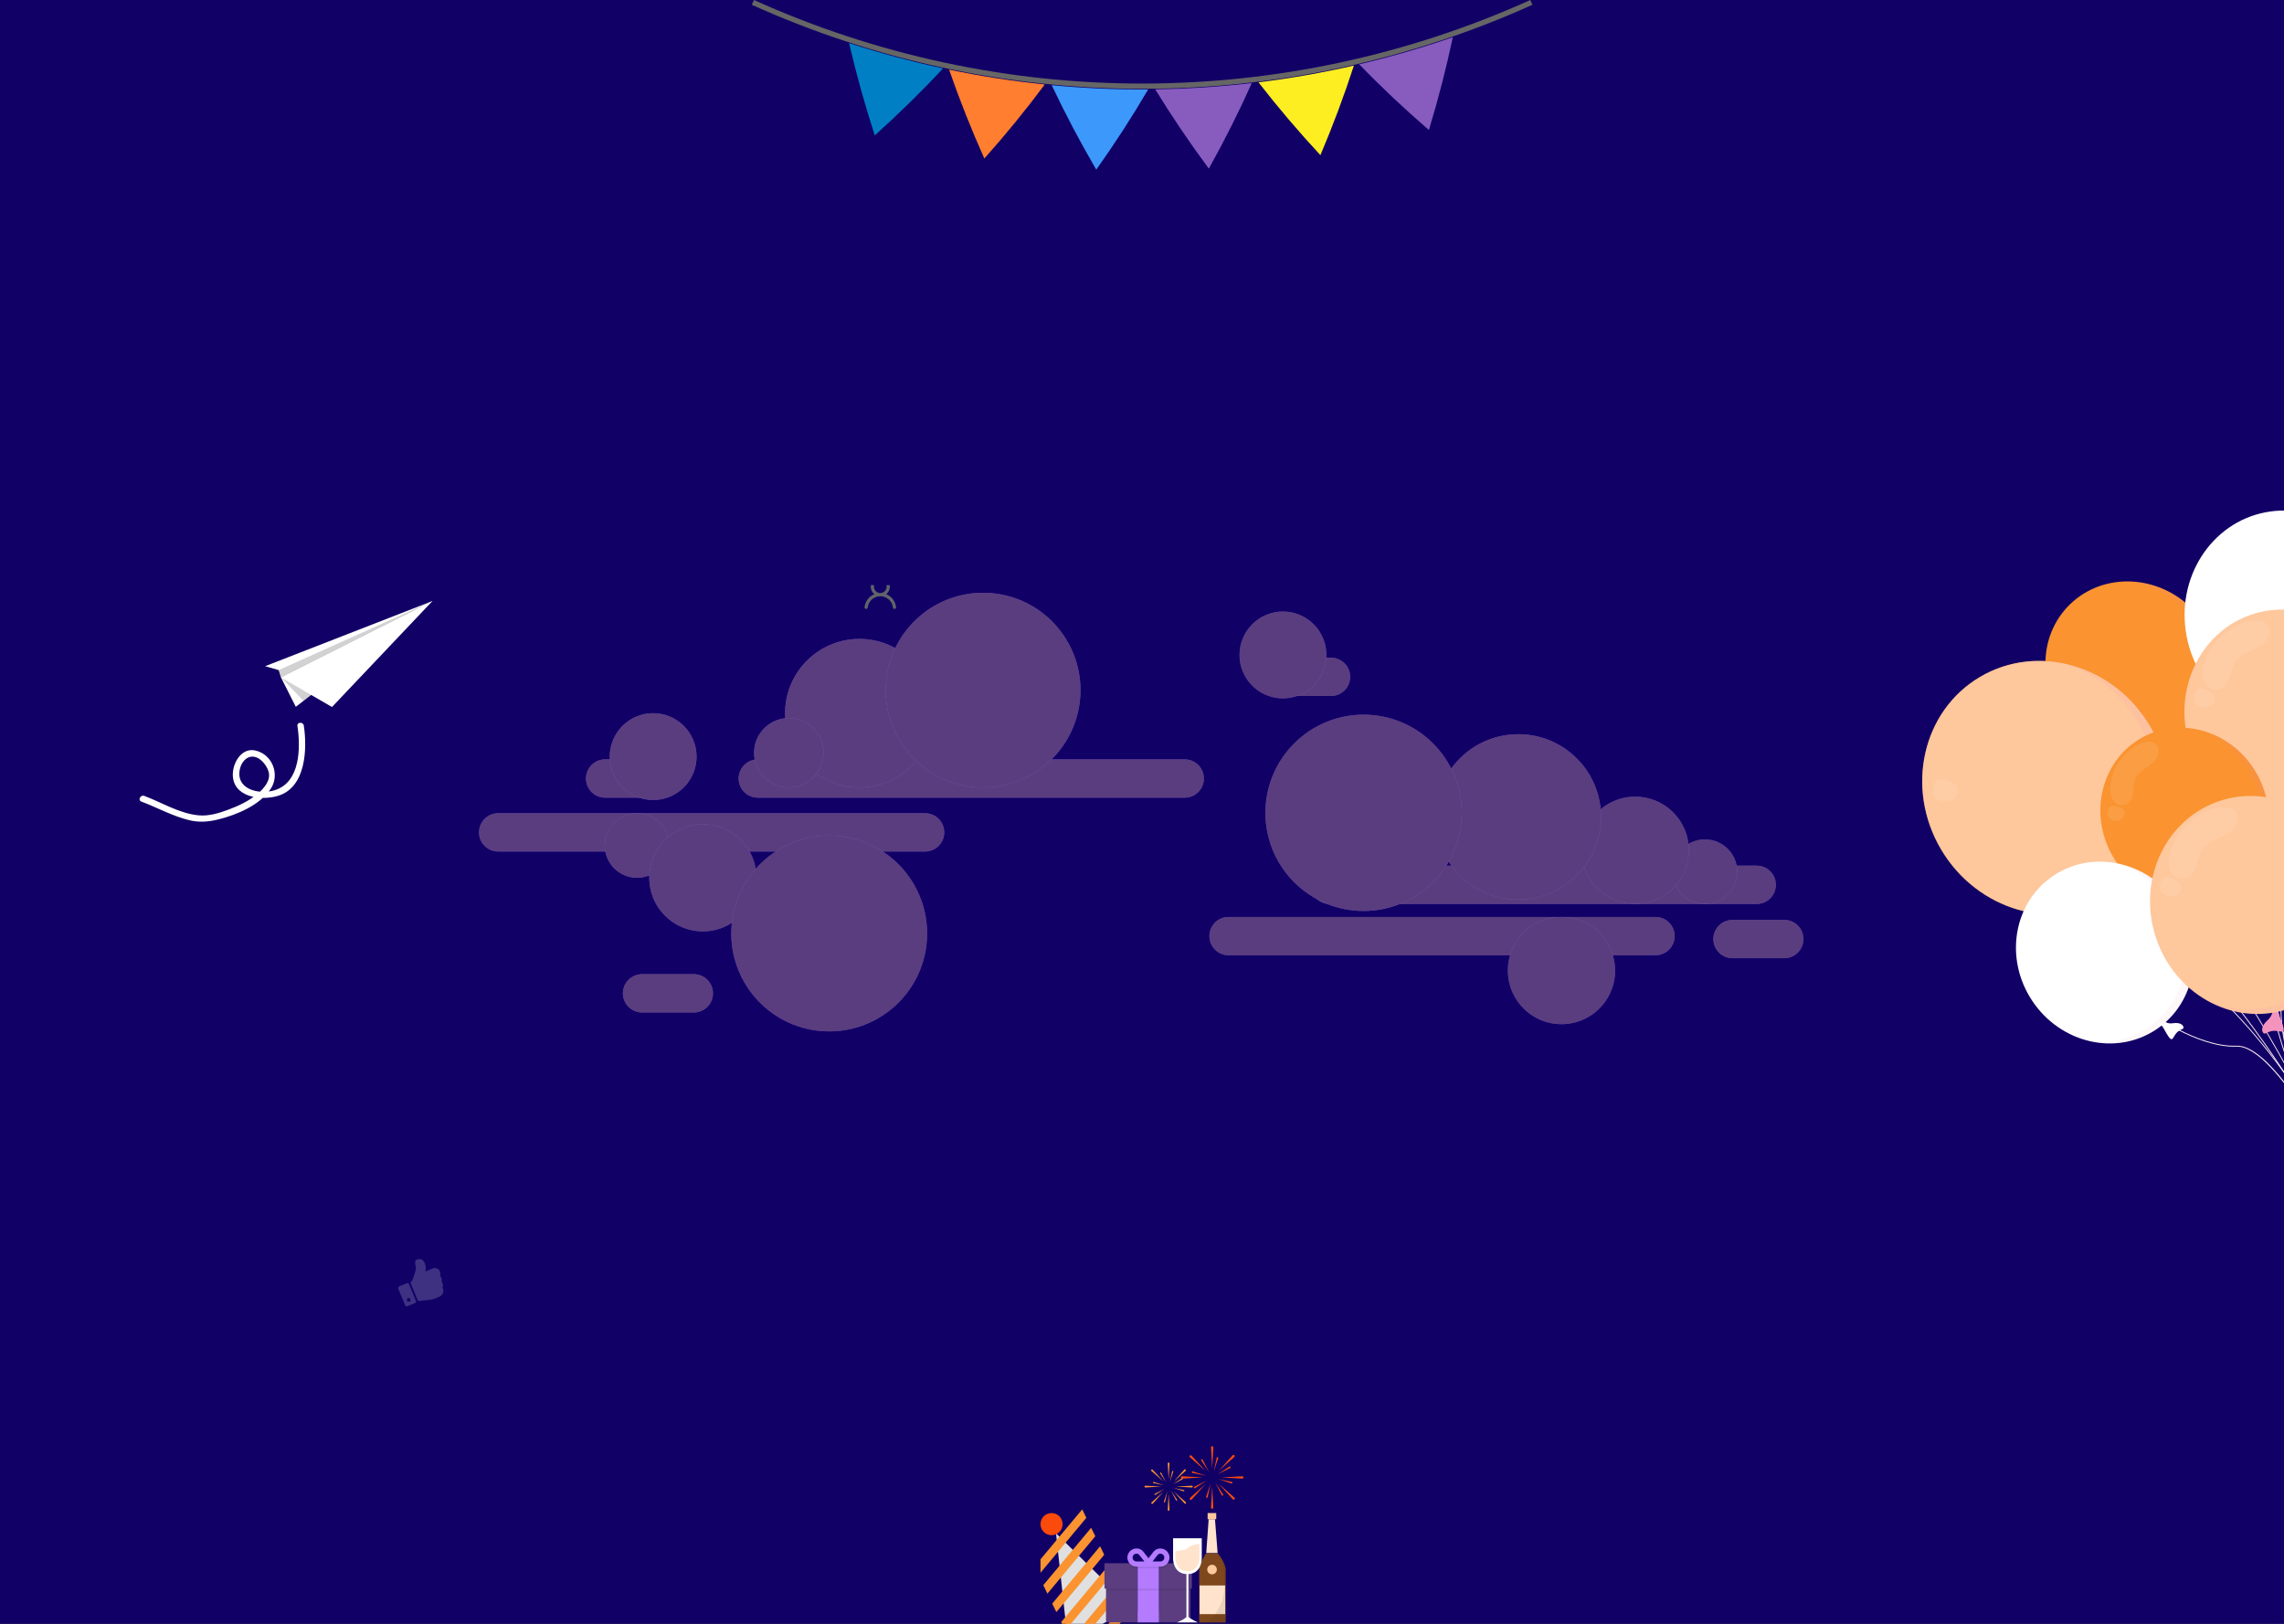 <svg width="1440" height="1024" viewBox="0 0 1440 1024" fill="none" xmlns="http://www.w3.org/2000/svg">
<rect x="0" y="0" width="1440" height="1024" fill="#333333" stroke="none"/>
<g clip-path="url(#clip0_2264_27577)">
<rect width="1440" height="1024" fill="#110066"/>
<g clip-path="url(#clip1_2264_27577)">
<path d="M302 524.919C301.999 526.504 302.311 528.074 302.918 529.539C303.524 531.003 304.413 532.334 305.534 533.455C306.655 534.576 307.986 535.465 309.451 536.072C310.916 536.678 312.486 536.99 314.071 536.99H583.251C586.452 536.99 589.523 535.718 591.786 533.454C594.05 531.19 595.322 528.12 595.322 524.919C595.322 521.717 594.05 518.647 591.786 516.383C589.523 514.119 586.452 512.848 583.251 512.848H314.071C312.486 512.847 310.916 513.159 309.451 513.765C307.986 514.372 306.655 515.261 305.534 516.382C304.413 517.503 303.524 518.834 302.918 520.299C302.311 521.763 301.999 523.333 302 524.919Z" fill="#B57BFF"/>
<path d="M302 524.919C301.999 526.504 302.311 528.074 302.918 529.539C303.524 531.003 304.413 532.334 305.534 533.455C306.655 534.576 307.986 535.465 309.451 536.072C310.916 536.678 312.486 536.99 314.071 536.99H583.251C586.452 536.99 589.523 535.718 591.786 533.454C594.05 531.19 595.322 528.12 595.322 524.919C595.322 521.717 594.05 518.647 591.786 516.383C589.523 514.119 586.452 512.848 583.251 512.848H314.071C312.486 512.847 310.916 513.159 309.451 513.765C307.986 514.372 306.655 515.261 305.534 516.382C304.413 517.503 303.524 518.834 302.918 520.299C302.311 521.763 301.999 523.333 302 524.919Z" fill="black" fill-opacity="0.5"/>
<path d="M826.305 557.979C826.305 559.564 826.616 561.134 827.223 562.599C827.829 564.064 828.718 565.394 829.839 566.515C830.96 567.636 832.291 568.526 833.756 569.132C835.221 569.738 836.791 570.05 838.376 570.05H1107.56C1110.76 570.05 1113.83 568.778 1116.09 566.514C1118.36 564.251 1119.63 561.18 1119.63 557.979C1119.63 554.777 1118.36 551.706 1116.09 549.442C1113.83 547.178 1110.76 545.905 1107.56 545.905H838.376C835.175 545.905 832.104 547.177 829.841 549.44C827.577 551.704 826.305 554.774 826.305 557.976V557.979Z" fill="#B57BFF"/>
<path d="M826.305 557.979C826.305 559.564 826.616 561.134 827.223 562.599C827.829 564.064 828.718 565.394 829.839 566.515C830.96 567.636 832.291 568.526 833.756 569.132C835.221 569.738 836.791 570.05 838.376 570.05H1107.56C1110.76 570.05 1113.83 568.778 1116.09 566.514C1118.36 564.251 1119.63 561.18 1119.63 557.979C1119.63 554.777 1118.36 551.706 1116.09 549.442C1113.83 547.178 1110.76 545.905 1107.56 545.905H838.376C835.175 545.905 832.104 547.177 829.841 549.44C827.577 551.704 826.305 554.774 826.305 557.976V557.979Z" fill="black" fill-opacity="0.5"/>
<path d="M465.682 490.947C465.681 492.533 465.992 494.103 466.598 495.569C467.205 497.034 468.094 498.366 469.215 499.487C470.336 500.609 471.667 501.499 473.132 502.106C474.597 502.713 476.167 503.026 477.753 503.026H746.934C748.519 503.026 750.089 502.714 751.554 502.107C753.019 501.5 754.35 500.61 755.47 499.489C756.591 498.368 757.48 497.037 758.087 495.572C758.693 494.107 759.005 492.537 759.005 490.952C759.005 487.75 757.733 484.68 755.469 482.416C753.206 480.153 750.135 478.881 746.934 478.881H477.753C474.552 478.881 471.483 480.152 469.219 482.415C466.956 484.677 465.683 487.746 465.682 490.947Z" fill="#B57BFF"/>
<path d="M465.682 490.947C465.681 492.533 465.992 494.103 466.598 495.569C467.205 497.034 468.094 498.366 469.215 499.487C470.336 500.609 471.667 501.499 473.132 502.106C474.597 502.713 476.167 503.026 477.753 503.026H746.934C748.519 503.026 750.089 502.714 751.554 502.107C753.019 501.5 754.35 500.61 755.47 499.489C756.591 498.368 757.48 497.037 758.087 495.572C758.693 494.107 759.005 492.537 759.005 490.952C759.005 487.75 757.733 484.68 755.469 482.416C753.206 480.153 750.135 478.881 746.934 478.881H477.753C474.552 478.881 471.483 480.152 469.219 482.415C466.956 484.677 465.683 487.746 465.682 490.947Z" fill="black" fill-opacity="0.5"/>
<path d="M369.422 490.947C369.421 492.534 369.734 494.105 370.341 495.571C370.948 497.038 371.838 498.37 372.961 499.492C374.083 500.613 375.416 501.503 376.882 502.109C378.349 502.716 379.92 503.027 381.507 503.026H414.17C417.372 503.025 420.442 501.753 422.706 499.488C424.969 497.224 426.241 494.154 426.241 490.952C426.24 487.751 424.968 484.681 422.705 482.417C420.441 480.154 417.371 478.882 414.17 478.881H381.507C378.306 478.882 375.236 480.154 372.973 482.417C370.709 484.681 369.437 487.751 369.436 490.952L369.422 490.947Z" fill="#B57BFF"/>
<path d="M369.422 490.947C369.421 492.534 369.734 494.105 370.341 495.571C370.948 497.038 371.838 498.37 372.961 499.492C374.083 500.613 375.416 501.503 376.882 502.109C378.349 502.716 379.92 503.027 381.507 503.026H414.17C417.372 503.025 420.442 501.753 422.706 499.488C424.969 497.224 426.241 494.154 426.241 490.952C426.24 487.751 424.968 484.681 422.705 482.417C420.441 480.154 417.371 478.882 414.17 478.881H381.507C378.306 478.882 375.236 480.154 372.973 482.417C370.709 484.681 369.437 487.751 369.436 490.952L369.422 490.947Z" fill="black" fill-opacity="0.5"/>
<path d="M392.717 626.413C392.717 627.998 393.029 629.568 393.636 631.032C394.243 632.497 395.132 633.827 396.253 634.948C397.373 636.069 398.704 636.958 400.169 637.565C401.633 638.172 403.203 638.484 404.788 638.484H437.447C439.033 638.484 440.603 638.172 442.067 637.566C443.532 636.959 444.863 636.07 445.984 634.949C447.106 633.828 447.995 632.498 448.602 631.033C449.209 629.568 449.521 627.998 449.521 626.413C449.52 623.211 448.248 620.141 445.984 617.877C443.719 615.614 440.649 614.342 437.447 614.342H404.788C401.587 614.343 398.517 615.615 396.253 617.878C393.99 620.142 392.718 623.212 392.717 626.413Z" fill="#B57BFF"/>
<path d="M392.717 626.413C392.717 627.998 393.029 629.568 393.636 631.032C394.243 632.497 395.132 633.827 396.253 634.948C397.373 636.069 398.704 636.958 400.169 637.565C401.633 638.172 403.203 638.484 404.788 638.484H437.447C439.033 638.484 440.603 638.172 442.067 637.566C443.532 636.959 444.863 636.07 445.984 634.949C447.106 633.828 447.995 632.498 448.602 631.033C449.209 629.568 449.521 627.998 449.521 626.413C449.52 623.211 448.248 620.141 445.984 617.877C443.719 615.614 440.649 614.342 437.447 614.342H404.788C401.587 614.343 398.517 615.615 396.253 617.878C393.99 620.142 392.718 623.212 392.717 626.413Z" fill="black" fill-opacity="0.5"/>
<path d="M1055.82 590.319C1055.82 591.904 1055.51 593.474 1054.9 594.939C1054.3 596.404 1053.41 597.735 1052.29 598.856C1051.16 599.977 1049.83 600.866 1048.37 601.472C1046.9 602.079 1045.33 602.391 1043.75 602.39H774.569C772.984 602.391 771.414 602.079 769.949 601.472C768.484 600.866 767.153 599.977 766.032 598.856C764.911 597.735 764.022 596.404 763.416 594.939C762.809 593.474 762.498 591.904 762.498 590.319C762.498 588.734 762.809 587.164 763.416 585.699C764.022 584.234 764.911 582.903 766.032 581.782C767.153 580.661 768.484 579.772 769.949 579.166C771.414 578.559 772.984 578.248 774.569 578.248H1043.75C1045.34 578.248 1046.91 578.56 1048.37 579.166C1049.83 579.773 1051.17 580.662 1052.29 581.783C1053.41 582.904 1054.3 584.235 1054.9 585.699C1055.51 587.164 1055.82 588.734 1055.82 590.319Z" fill="#B57BFF"/>
<path d="M1055.82 590.319C1055.82 591.904 1055.51 593.474 1054.9 594.939C1054.3 596.404 1053.41 597.735 1052.29 598.856C1051.16 599.977 1049.83 600.866 1048.37 601.472C1046.9 602.079 1045.33 602.391 1043.75 602.39H774.569C772.984 602.391 771.414 602.079 769.949 601.472C768.484 600.866 767.153 599.977 766.032 598.856C764.911 597.735 764.022 596.404 763.416 594.939C762.809 593.474 762.498 591.904 762.498 590.319C762.498 588.734 762.809 587.164 763.416 585.699C764.022 584.234 764.911 582.903 766.032 581.782C767.153 580.661 768.484 579.772 769.949 579.166C771.414 578.559 772.984 578.248 774.569 578.248H1043.75C1045.34 578.248 1046.91 578.56 1048.37 579.166C1049.83 579.773 1051.17 580.662 1052.29 581.783C1053.41 582.904 1054.3 584.235 1054.9 585.699C1055.51 587.164 1055.82 588.734 1055.82 590.319Z" fill="black" fill-opacity="0.5"/>
<path d="M1137.02 592.183C1137.02 593.768 1136.71 595.339 1136.1 596.803C1135.49 598.268 1134.6 599.599 1133.48 600.721C1132.36 601.842 1131.03 602.731 1129.57 603.338C1128.1 603.945 1126.53 604.257 1124.95 604.257H1092.29C1090.7 604.257 1089.13 603.945 1087.67 603.338C1086.2 602.731 1084.87 601.842 1083.75 600.72C1082.63 599.599 1081.74 598.268 1081.13 596.803C1080.53 595.338 1080.21 593.768 1080.21 592.183C1080.21 590.597 1080.52 589.027 1081.13 587.562C1081.74 586.097 1082.63 584.766 1083.75 583.644C1084.87 582.523 1086.2 581.634 1087.66 581.027C1089.13 580.42 1090.7 580.108 1092.29 580.109H1124.94C1128.15 580.108 1131.22 581.379 1133.48 583.642C1135.74 585.905 1137.02 588.975 1137.02 592.176L1137.02 592.183Z" fill="#B57BFF"/>
<path d="M1137.02 592.183C1137.02 593.768 1136.71 595.339 1136.1 596.803C1135.49 598.268 1134.6 599.599 1133.48 600.721C1132.36 601.842 1131.03 602.731 1129.57 603.338C1128.1 603.945 1126.53 604.257 1124.95 604.257H1092.29C1090.7 604.257 1089.13 603.945 1087.67 603.338C1086.2 602.731 1084.87 601.842 1083.75 600.72C1082.63 599.599 1081.74 598.268 1081.13 596.803C1080.53 595.338 1080.21 593.768 1080.21 592.183C1080.21 590.597 1080.52 589.027 1081.13 587.562C1081.74 586.097 1082.63 584.766 1083.75 583.644C1084.87 582.523 1086.2 581.634 1087.66 581.027C1089.13 580.42 1090.7 580.108 1092.29 580.109H1124.94C1128.15 580.108 1131.22 581.379 1133.48 583.642C1135.74 585.905 1137.02 588.975 1137.02 592.176L1137.02 592.183Z" fill="black" fill-opacity="0.5"/>
<path d="M421.989 533.194C421.99 537.218 420.797 541.153 418.561 544.5C416.325 547.847 413.147 550.455 409.429 551.996C405.711 553.537 401.619 553.94 397.672 553.155C393.724 552.37 390.098 550.432 387.252 547.586C384.406 544.74 382.467 541.115 381.682 537.167C380.897 533.22 381.3 529.128 382.84 525.409C384.38 521.691 386.989 518.513 390.335 516.277C393.682 514.041 397.616 512.847 401.641 512.848C407.037 512.848 412.212 514.992 416.028 518.807C419.844 522.623 421.988 527.798 421.989 533.194Z" fill="#B57BFF"/>
<path d="M421.989 533.194C421.99 537.218 420.797 541.153 418.561 544.5C416.325 547.847 413.147 550.455 409.429 551.996C405.711 553.537 401.619 553.94 397.672 553.155C393.724 552.37 390.098 550.432 387.252 547.586C384.406 544.74 382.467 541.115 381.682 537.167C380.897 533.22 381.3 529.128 382.84 525.409C384.38 521.691 386.989 518.513 390.335 516.277C393.682 514.041 397.616 512.847 401.641 512.848C407.037 512.848 412.212 514.992 416.028 518.807C419.844 522.623 421.988 527.798 421.989 533.194Z" fill="black" fill-opacity="0.5"/>
<path d="M439.169 477.129C439.17 482.542 437.565 487.834 434.558 492.336C431.551 496.837 427.276 500.345 422.275 502.417C417.274 504.489 411.77 505.032 406.461 503.976C401.151 502.92 396.274 500.314 392.446 496.486C388.618 492.658 386.011 487.781 384.955 482.472C383.899 477.162 384.441 471.659 386.512 466.658C388.584 461.656 392.092 457.382 396.593 454.374C401.095 451.367 406.387 449.762 411.8 449.762C419.058 449.762 426.019 452.646 431.151 457.778C436.284 462.91 439.168 469.87 439.169 477.129Z" fill="#B57BFF"/>
<path d="M439.169 477.129C439.17 482.542 437.565 487.834 434.558 492.336C431.551 496.837 427.276 500.345 422.275 502.417C417.274 504.489 411.77 505.032 406.461 503.976C401.151 502.92 396.274 500.314 392.446 496.486C388.618 492.658 386.011 487.781 384.955 482.472C383.899 477.162 384.441 471.659 386.512 466.658C388.584 461.656 392.092 457.382 396.593 454.374C401.095 451.367 406.387 449.762 411.8 449.762C419.058 449.762 426.019 452.646 431.151 457.778C436.284 462.91 439.168 469.87 439.169 477.129Z" fill="black" fill-opacity="0.5"/>
<path d="M851.234 426.846C851.233 430.047 849.961 433.116 847.697 435.379C845.433 437.642 842.364 438.914 839.163 438.915H806.504C804.919 438.915 803.349 438.603 801.884 437.996C800.419 437.389 799.088 436.5 797.967 435.379C796.846 434.257 795.957 432.926 795.351 431.461C794.744 429.996 794.433 428.426 794.433 426.841C794.433 423.64 795.705 420.569 797.969 418.306C800.232 416.042 803.303 414.77 806.504 414.77H839.163C842.365 414.771 845.436 416.044 847.699 418.308C849.963 420.573 851.235 423.644 851.234 426.846Z" fill="#B57BFF"/>
<path d="M851.234 426.846C851.233 430.047 849.961 433.116 847.697 435.379C845.433 437.642 842.364 438.914 839.163 438.915H806.504C804.919 438.915 803.349 438.603 801.884 437.996C800.419 437.389 799.088 436.5 797.967 435.379C796.846 434.257 795.957 432.926 795.351 431.461C794.744 429.996 794.433 428.426 794.433 426.841C794.433 423.64 795.705 420.569 797.969 418.306C800.232 416.042 803.303 414.77 806.504 414.77H839.163C842.365 414.771 845.436 416.044 847.699 418.308C849.963 420.573 851.235 423.644 851.234 426.846Z" fill="black" fill-opacity="0.5"/>
<path d="M781.49 413.024C781.49 418.437 783.095 423.728 786.102 428.229C789.109 432.729 793.383 436.237 798.383 438.309C803.384 440.381 808.887 440.924 814.196 439.869C819.505 438.813 824.381 436.208 828.21 432.381C832.038 428.555 834.645 423.679 835.703 418.37C836.76 413.062 836.22 407.559 834.15 402.557C832.08 397.556 828.573 393.281 824.074 390.272C819.574 387.263 814.284 385.656 808.871 385.654C805.276 385.652 801.716 386.359 798.394 387.734C795.072 389.109 792.053 391.125 789.51 393.666C786.968 396.208 784.951 399.226 783.574 402.547C782.198 405.869 781.49 409.429 781.49 413.024Z" fill="#B57BFF"/>
<path d="M781.49 413.024C781.49 418.437 783.095 423.728 786.102 428.229C789.109 432.729 793.383 436.237 798.383 438.309C803.384 440.381 808.887 440.924 814.196 439.869C819.505 438.813 824.381 436.208 828.21 432.381C832.038 428.555 834.645 423.679 835.703 418.37C836.76 413.062 836.22 407.559 834.15 402.557C832.08 397.556 828.573 393.281 824.074 390.272C819.574 387.263 814.284 385.656 808.871 385.654C805.276 385.652 801.716 386.359 798.394 387.734C795.072 389.109 792.053 391.125 789.51 393.666C786.968 396.208 784.951 399.226 783.574 402.547C782.198 405.869 781.49 409.429 781.49 413.024Z" fill="black" fill-opacity="0.5"/>
<path d="M1095.28 549.703C1095.28 553.728 1094.08 557.662 1091.85 561.008C1089.61 564.355 1086.43 566.963 1082.71 568.503C1079 570.043 1074.9 570.446 1070.96 569.661C1067.01 568.876 1063.38 566.938 1060.54 564.092C1057.69 561.246 1055.75 557.62 1054.97 553.672C1054.18 549.725 1054.59 545.633 1056.13 541.915C1057.67 538.197 1060.28 535.019 1063.62 532.783C1066.97 530.547 1070.9 529.354 1074.93 529.354C1080.32 529.354 1085.5 531.498 1089.32 535.314C1093.13 539.131 1095.28 544.306 1095.28 549.703Z" fill="#B57BFF"/>
<path d="M1095.28 549.703C1095.28 553.728 1094.08 557.662 1091.85 561.008C1089.61 564.355 1086.43 566.963 1082.71 568.503C1079 570.043 1074.9 570.446 1070.96 569.661C1067.01 568.876 1063.38 566.938 1060.54 564.092C1057.69 561.246 1055.75 557.62 1054.97 553.672C1054.18 549.725 1054.59 545.633 1056.13 541.915C1057.67 538.197 1060.28 535.019 1063.62 532.783C1066.97 530.547 1070.9 529.354 1074.93 529.354C1080.32 529.354 1085.5 531.498 1089.32 535.314C1093.13 539.131 1095.28 544.306 1095.28 549.703Z" fill="black" fill-opacity="0.5"/>
<path d="M1064.8 536.196C1064.8 542.883 1062.82 549.42 1059.1 554.98C1055.39 560.541 1050.11 564.875 1043.93 567.434C1037.75 569.994 1030.95 570.664 1024.39 569.359C1017.83 568.055 1011.81 564.835 1007.08 560.107C1002.35 555.378 999.132 549.354 997.828 542.795C996.523 536.237 997.193 529.438 999.752 523.26C1002.31 517.082 1006.64 511.802 1012.2 508.086C1017.76 504.371 1024.3 502.388 1030.99 502.389C1039.96 502.389 1048.55 505.951 1054.89 512.291C1061.23 518.631 1064.8 527.229 1064.8 536.196Z" fill="#B57BFF"/>
<path d="M1064.8 536.196C1064.8 542.883 1062.82 549.42 1059.1 554.98C1055.39 560.541 1050.11 564.875 1043.93 567.434C1037.75 569.994 1030.95 570.664 1024.39 569.359C1017.83 568.055 1011.81 564.835 1007.08 560.107C1002.35 555.378 999.132 549.354 997.828 542.795C996.523 536.237 997.193 529.438 999.752 523.26C1002.31 517.082 1006.64 511.802 1012.2 508.086C1017.76 504.371 1024.3 502.388 1030.99 502.389C1039.96 502.389 1048.55 505.951 1054.89 512.291C1061.23 518.631 1064.8 527.229 1064.8 536.196Z" fill="black" fill-opacity="0.5"/>
<path d="M958.107 567.294C986.904 566.831 1009.87 543.112 1009.41 514.315C1008.95 485.518 985.229 462.549 956.432 463.011C927.635 463.474 904.666 487.193 905.128 515.99C905.591 544.787 929.31 567.756 958.107 567.294Z" fill="#B57BFF"/>
<path d="M958.107 567.294C986.904 566.831 1009.87 543.112 1009.41 514.315C1008.95 485.518 985.229 462.549 956.432 463.011C927.635 463.474 904.666 487.193 905.128 515.99C905.591 544.787 929.31 567.756 958.107 567.294Z" fill="black" fill-opacity="0.5"/>
<path d="M903.479 556.352C927.65 532.18 927.65 492.991 903.479 468.82C879.308 444.649 840.119 444.649 815.948 468.82C791.777 492.991 791.777 532.18 815.948 556.352C840.119 580.523 879.308 580.523 903.479 556.352Z" fill="#B57BFF"/>
<path d="M903.479 556.352C927.65 532.18 927.65 492.991 903.479 468.82C879.308 444.649 840.119 444.649 815.948 468.82C791.777 492.991 791.777 532.18 815.948 556.352C840.119 580.523 879.308 580.523 903.479 556.352Z" fill="black" fill-opacity="0.5"/>
<path d="M1018.28 612.055C1018.28 618.741 1016.3 625.278 1012.59 630.837C1008.87 636.397 1003.59 640.73 997.414 643.289C991.237 645.847 984.439 646.517 977.881 645.212C971.323 643.908 965.3 640.688 960.572 635.96C955.844 631.232 952.624 625.208 951.32 618.65C950.015 612.093 950.685 605.295 953.243 599.118C955.802 592.94 960.135 587.66 965.695 583.946C971.254 580.231 977.79 578.248 984.477 578.248C993.443 578.248 1002.04 581.81 1008.38 588.15C1014.72 594.49 1018.28 603.089 1018.28 612.055Z" fill="#B57BFF"/>
<path d="M1018.28 612.055C1018.28 618.741 1016.3 625.278 1012.59 630.837C1008.87 636.397 1003.59 640.73 997.414 643.289C991.237 645.847 984.439 646.517 977.881 645.212C971.323 643.908 965.3 640.688 960.572 635.96C955.844 631.232 952.624 625.208 951.32 618.65C950.015 612.093 950.685 605.295 953.243 599.118C955.802 592.94 960.135 587.66 965.695 583.946C971.254 580.231 977.79 578.248 984.477 578.248C993.443 578.248 1002.04 581.81 1008.38 588.15C1014.72 594.49 1018.28 603.089 1018.28 612.055Z" fill="black" fill-opacity="0.5"/>
<path d="M476.951 553.543C476.951 560.23 474.968 566.767 471.253 572.327C467.538 577.887 462.257 582.22 456.079 584.779C449.901 587.338 443.103 588.008 436.545 586.703C429.986 585.399 423.962 582.178 419.233 577.45C414.505 572.721 411.285 566.697 409.981 560.138C408.676 553.58 409.346 546.782 411.905 540.604C414.464 534.426 418.798 529.145 424.358 525.43C429.918 521.715 436.455 519.733 443.142 519.733C452.109 519.733 460.708 523.295 467.049 529.636C473.389 535.977 476.951 544.576 476.951 553.543Z" fill="#B57BFF"/>
<path d="M476.951 553.543C476.951 560.23 474.968 566.767 471.253 572.327C467.538 577.887 462.257 582.22 456.079 584.779C449.901 587.338 443.103 588.008 436.545 586.703C429.986 585.399 423.962 582.178 419.233 577.45C414.505 572.721 411.285 566.697 409.981 560.138C408.676 553.58 409.346 546.782 411.905 540.604C414.464 534.426 418.798 529.145 424.358 525.43C429.918 521.715 436.455 519.733 443.142 519.733C452.109 519.733 460.708 523.295 467.049 529.636C473.389 535.977 476.951 544.576 476.951 553.543Z" fill="black" fill-opacity="0.5"/>
<path d="M584.345 593.351C586.926 559.355 561.458 529.705 527.462 527.125C493.466 524.545 463.816 550.012 461.236 584.008C458.655 618.004 484.123 647.655 518.119 650.235C552.115 652.815 581.765 627.347 584.345 593.351Z" fill="#B57BFF"/>
<path d="M584.345 593.351C586.926 559.355 561.458 529.705 527.462 527.125C493.466 524.545 463.816 550.012 461.236 584.008C458.655 618.004 484.123 647.655 518.119 650.235C552.115 652.815 581.765 627.347 584.345 593.351Z" fill="black" fill-opacity="0.5"/>
<path d="M588.688 449.755C588.688 459.023 585.939 468.084 580.79 475.79C575.641 483.497 568.322 489.503 559.759 493.05C551.196 496.597 541.773 497.525 532.682 495.717C523.592 493.909 515.242 489.446 508.688 482.892C502.134 476.338 497.671 467.988 495.862 458.897C494.054 449.807 494.982 440.384 498.529 431.821C502.076 423.258 508.083 415.939 515.789 410.789C523.496 405.64 532.556 402.892 541.825 402.892C554.254 402.892 566.174 407.829 574.962 416.617C583.751 425.406 588.688 437.326 588.688 449.755Z" fill="#B57BFF"/>
<path d="M588.688 449.755C588.688 459.023 585.939 468.084 580.79 475.79C575.641 483.497 568.322 489.503 559.759 493.05C551.196 496.597 541.773 497.525 532.682 495.717C523.592 493.909 515.242 489.446 508.688 482.892C502.134 476.338 497.671 467.988 495.862 458.897C494.054 449.807 494.982 440.384 498.529 431.821C502.076 423.258 508.083 415.939 515.789 410.789C523.496 405.64 532.556 402.892 541.825 402.892C554.254 402.892 566.174 407.829 574.962 416.617C583.751 425.406 588.688 437.326 588.688 449.755Z" fill="black" fill-opacity="0.5"/>
<path d="M681.018 440.237C683.791 406.44 658.64 376.794 624.843 374.021C591.046 371.249 561.4 396.399 558.627 430.196C555.855 463.993 581.005 493.639 614.802 496.412C648.6 499.185 678.245 474.034 681.018 440.237Z" fill="#B57BFF"/>
<path d="M681.018 440.237C683.791 406.44 658.64 376.794 624.843 374.021C591.046 371.249 561.4 396.399 558.627 430.196C555.855 463.993 581.005 493.639 614.802 496.412C648.6 499.185 678.245 474.034 681.018 440.237Z" fill="black" fill-opacity="0.5"/>
<path d="M519.221 474.72C519.222 479.051 517.939 483.286 515.533 486.888C513.127 490.491 509.707 493.298 505.706 494.957C501.704 496.615 497.301 497.05 493.052 496.206C488.804 495.361 484.901 493.276 481.837 490.213C478.774 487.151 476.688 483.249 475.842 479C474.997 474.752 475.43 470.348 477.087 466.346C478.745 462.344 481.552 458.924 485.153 456.517C488.755 454.11 492.989 452.826 497.321 452.826C503.128 452.826 508.698 455.132 512.804 459.238C516.911 463.344 519.219 468.913 519.221 474.72Z" fill="#B57BFF"/>
<path d="M519.221 474.72C519.222 479.051 517.939 483.286 515.533 486.888C513.127 490.491 509.707 493.298 505.706 494.957C501.704 496.615 497.301 497.05 493.052 496.206C488.804 495.361 484.901 493.276 481.837 490.213C478.774 487.151 476.688 483.249 475.842 479C474.997 474.752 475.43 470.348 477.087 466.346C478.745 462.344 481.552 458.924 485.153 456.517C488.755 454.11 492.989 452.826 497.321 452.826C503.128 452.826 508.698 455.132 512.804 459.238C516.911 463.344 519.219 468.913 519.221 474.72Z" fill="black" fill-opacity="0.5"/>
<path fill-rule="evenodd" clip-rule="evenodd" d="M558.71 374.71C560.719 373.129 561.506 370.448 560.67 368.032C559.833 365.615 557.557 363.995 555 363.995C552.443 363.995 550.167 365.615 549.33 368.032C548.493 370.448 549.28 373.129 551.29 374.71C547.867 376.081 545.476 379.225 545.07 382.89C545.009 383.442 545.408 383.939 545.96 384C546.512 384.061 547.009 383.662 547.07 383.11C547.524 379.063 550.947 376.003 555.02 376.003C559.093 376.003 562.515 379.063 562.97 383.11C563.026 383.619 563.458 384.003 563.97 384H564.08C564.625 383.937 565.018 383.446 564.96 382.9C564.551 379.224 562.147 376.074 558.71 374.71ZM555 374C552.791 374 551 372.209 551 370C551 367.791 552.791 366 555 366C557.209 366 559 367.791 559 370C559 371.061 558.578 372.078 557.828 372.829C557.078 373.579 556.061 374 555 374Z" fill="#60646A"/>
</g>
<g clip-path="url(#clip2_2264_27577)">
<path d="M1382.79 466.785C1379.81 464.192 1380.76 463.754 1380.76 463.754L1378.04 464.021C1377.97 464.9 1379.33 468.015 1378.12 471.161C1376.41 475.58 1377.92 477.467 1378.93 478.005C1380.76 478.998 1380.36 475.37 1385.41 473.816C1388.88 472.745 1389.16 472.288 1382.79 466.785Z" fill="#F26973"/>
<path d="M1382.69 384.505C1404.43 406.896 1404.98 441.645 1383.86 462.153C1362.74 482.661 1327.98 481.144 1306.25 458.755C1284.52 436.365 1283.95 401.609 1305.08 381.092C1326.22 360.575 1360.91 362.126 1382.69 384.505Z" fill="#FA9330"/>
<path opacity="0.1" d="M1339.36 366.705C1353.81 367.675 1367.38 373.99 1377.42 384.418C1399.18 406.8 1399.71 441.558 1378.59 462.07C1369.35 470.976 1357.1 476.095 1344.27 476.415C1351.49 476.932 1358.75 475.925 1365.56 473.459C1372.38 470.993 1378.6 467.124 1383.82 462.101C1404.92 441.605 1404.38 406.847 1382.65 384.447C1377.07 378.642 1370.33 374.066 1362.88 371.011C1355.43 367.956 1347.42 366.489 1339.36 366.705V366.705Z" fill="#F286B6"/>
<path d="M1337.85 566.774C1335.37 561.625 1334.45 562.801 1334.45 562.801L1335.84 559.14C1337.09 559.375 1340.88 562.439 1345.7 561.948C1352.46 561.256 1354.56 564.028 1354.85 565.658C1355.52 568.601 1350.67 566.65 1346.62 573.031C1343.8 577.46 1343.1 577.678 1337.85 566.774Z" fill="#F494BE"/>
<path d="M1223.76 535.603C1246.54 574.189 1294.49 588.073 1330.89 566.639C1367.29 545.204 1378.3 496.502 1355.51 457.895C1332.72 419.287 1284.78 405.414 1248.38 426.859C1211.98 448.304 1200.98 497.013 1223.76 535.603Z" fill="#FD8E39"/>
<path d="M1223.76 535.603C1246.54 574.189 1294.49 588.073 1330.89 566.639C1367.29 545.204 1378.3 496.502 1355.51 457.895C1332.72 419.287 1284.78 405.414 1248.38 426.859C1211.98 448.304 1200.98 497.013 1223.76 535.603Z" fill="white" fill-opacity="0.5"/>
<path opacity="0.1" d="M1301.12 418.398C1320.96 424.624 1337.76 438.019 1348.24 455.967C1371.02 494.57 1359.99 543.243 1323.61 564.718C1307.72 574.027 1288.91 577.043 1270.9 573.171C1280.81 576.343 1291.27 577.397 1301.61 576.264C1311.96 575.132 1321.95 571.838 1330.93 566.596C1367.31 545.129 1378.34 496.458 1355.55 457.85C1349.73 447.846 1341.88 439.169 1332.51 432.375C1323.13 425.581 1312.44 420.82 1301.12 418.398V418.398Z" fill="#F38CB9"/>
<g opacity="0.3">
<path opacity="0.3" d="M1226.37 491.739C1223.34 491.123 1220.21 491.387 1219.23 494.406C1217.44 499.853 1219.15 504.728 1225.29 505.33C1228.62 505.658 1232.68 504.433 1233.97 501.124C1235.11 498.188 1234.49 495.004 1231.55 493.553C1229.91 492.74 1228.17 492.131 1226.37 491.739Z" fill="white"/>
</g>
<path d="M1449.48 459.361C1448.22 454.856 1449.44 455.01 1449.44 455.01L1446.55 453.492C1445.92 454.322 1445.24 458.32 1441.95 460.654C1437.35 463.924 1437.63 466.829 1438.27 467.989C1439.45 470.207 1441.42 466.318 1447.46 468.074C1451.64 469.288 1452.19 469.014 1449.48 459.361Z" fill="white"/>
<path d="M1503.44 377.391C1510.41 413.961 1488.09 448.892 1453.65 455.54C1419.21 462.188 1385.56 437.781 1378.6 401.206C1371.63 364.631 1393.92 329.655 1428.38 323.055C1462.85 316.455 1496.44 340.783 1503.44 377.391Z" fill="white"/>
<path opacity="0.1" d="M1471.96 331.208C1485.71 341.652 1495.08 356.85 1498.21 373.829C1505.19 410.402 1482.87 445.332 1448.43 451.978C1433.38 454.799 1417.82 451.879 1404.82 443.793C1411.68 449.055 1419.57 452.816 1427.97 454.834C1436.38 456.852 1445.12 457.08 1453.62 455.505C1488.11 448.936 1510.43 413.94 1503.41 377.354C1501.68 367.895 1497.98 358.904 1492.57 350.957C1487.15 343.01 1480.13 336.283 1471.96 331.208V331.208Z" fill="#F6AFCE"/>
<path d="M1501.38 432.812C1512.15 468.281 1493.79 505.254 1460.33 515.37C1426.88 525.486 1391.05 505.004 1380.28 469.544C1369.51 434.085 1387.87 397.096 1421.32 386.986C1454.78 376.876 1490.63 397.351 1501.38 432.812Z" fill="#FEC79C"/>
<path opacity="0.1" d="M1465.39 390.468C1480.11 399.348 1490.99 413.394 1495.9 429.862C1506.67 465.321 1488.31 502.312 1454.85 512.42C1440.25 516.807 1424.55 515.568 1410.82 508.945C1418.17 513.426 1426.38 516.313 1434.91 517.418C1443.45 518.524 1452.12 517.823 1460.37 515.362C1493.78 505.225 1512.17 468.234 1501.41 432.804C1498.69 423.628 1494.08 415.122 1487.88 407.831C1481.67 400.541 1474.01 394.627 1465.39 390.468V390.468Z" fill="#F38CB9"/>
<g opacity="0.3">
<path opacity="0.3" d="M1421.96 391.156C1421.19 391.155 1420.42 391.199 1419.72 391.268C1414.14 391.741 1409.18 394.85 1404.73 398.005C1399.87 401.201 1395.85 405.509 1392.99 410.573C1391.29 413.54 1390 416.723 1389.15 420.036C1388.03 424.61 1388.49 431.791 1393.31 434.363C1394.7 435.042 1396.26 435.306 1397.8 435.124C1399.34 434.941 1400.8 434.32 1402 433.334C1404.79 431.293 1405.29 428.713 1406.23 425.579C1406.79 423.69 1407.24 421.759 1407.98 419.942C1409.75 415.653 1413.31 413.232 1417.36 411.263C1421.2 409.459 1425.54 408.07 1428.34 404.685C1430.48 402.073 1431.97 397.895 1430.22 394.707C1428.63 391.846 1425.12 391.159 1421.96 391.156Z" fill="white"/>
</g>
<g opacity="0.3">
<path opacity="0.3" d="M1390.98 434.835C1388.66 433.752 1386.09 433.356 1384.71 435.576C1382.21 439.599 1382.65 443.855 1387.43 445.561C1390.05 446.473 1393.56 446.278 1395.23 443.864C1396.03 442.928 1396.43 441.717 1396.34 440.492C1396.25 439.267 1395.69 438.125 1394.77 437.31C1393.61 436.333 1392.34 435.5 1390.98 434.831L1390.98 434.835Z" fill="white"/>
</g>
<path d="M1469.16 736.005L1468.68 736.263C1445.69 688.135 1439.33 659.12 1438.11 643.217C1436.71 625.968 1440.81 620.155 1440.98 619.911L1441.42 620.243C1441.42 620.243 1437.29 626.176 1438.67 643.312C1439.92 659.115 1446.25 688.054 1469.16 736.005Z" fill="#FDEAF2"/>
<path d="M1482.31 748.861L1481.83 749.119C1448.3 673.698 1400.27 630.429 1399.8 630.001L1400.16 629.589C1400.6 630.002 1448.74 673.329 1482.31 748.861Z" fill="#FDEAF2"/>
<path d="M1468.98 738.383L1468.44 738.45C1463.81 698.971 1396.36 599.431 1395.68 598.421L1396.16 598.164C1396.8 599.104 1464.29 698.779 1468.98 738.383Z" fill="#FDEAF2"/>
<path d="M1477.83 743.012L1477.34 743.27C1476.91 742.444 1434.82 659.131 1410.1 660.026C1385.13 660.964 1354.74 638.34 1354.48 638.091L1354.81 637.644C1355.1 637.877 1385.35 660.384 1410.12 659.449C1420.65 659.032 1435.27 673 1453.54 700.91C1462.34 714.528 1470.45 728.58 1477.83 743.014L1477.83 743.012Z" fill="#FDEAF2"/>
<path d="M1473.89 738.361C1453.91 704.854 1439.4 668.374 1430.92 630.298C1425 602.851 1425.18 585.429 1425.17 585.271L1425.71 585.28C1425.71 585.449 1425.55 602.819 1431.46 630.19C1439.94 668.203 1454.44 704.62 1474.39 738.069L1473.89 738.361Z" fill="#FDEAF2"/>
<path d="M1474.92 740.638L1474.44 740.894C1456.32 695.296 1421.17 647.581 1394.91 615.571C1366.42 580.91 1341.91 556.715 1341.66 556.469L1342.05 556.083C1342.3 556.324 1366.82 580.528 1395.33 615.219C1421.57 647.197 1456.77 694.964 1474.92 740.638Z" fill="#FDEAF2"/>
<path d="M1469.67 727.221C1445.61 686.818 1432.55 629.445 1425.81 588.455C1421.43 561.927 1418.45 535.187 1416.88 508.345L1417.44 508.321C1418.98 535.143 1421.96 561.863 1426.34 588.37C1433.06 629.329 1446.11 686.615 1470.1 726.95L1469.67 727.221Z" fill="#FDEAF2"/>
<path d="M1401.05 566.841C1398.95 563.588 1399.96 563.427 1399.96 563.427L1397.32 562.939C1397.02 563.746 1397.46 567.058 1395.44 569.686C1392.62 573.385 1393.53 575.583 1394.33 576.359C1395.81 577.807 1396.4 574.276 1401.6 574.193C1405.17 574.131 1405.53 573.786 1401.05 566.841Z" fill="#F26973"/>
<path d="M1423.53 489.185C1437.92 516.271 1428.89 549.214 1403.36 562.771C1377.82 576.328 1345.47 565.36 1331.08 538.274C1316.69 511.189 1325.73 478.28 1351.26 464.724C1376.79 451.168 1409.15 462.11 1423.53 489.185Z" fill="#FA9330"/>
<path opacity="0.1" d="M1387.55 460.524C1400.92 465.393 1411.98 475.073 1418.58 487.67C1432.98 514.755 1423.95 547.693 1398.42 561.249C1387.27 567.128 1374.31 568.618 1362.12 565.423C1368.8 567.896 1375.92 568.936 1383.03 568.476C1390.14 568.016 1397.07 566.066 1403.38 562.753C1428.91 549.197 1437.95 516.253 1423.56 489.167C1419.89 482.147 1414.79 475.972 1408.59 471.039C1402.38 466.106 1395.22 462.524 1387.55 460.524Z" fill="#F286B6"/>
<g opacity="0.3">
<path opacity="0.3" d="M1352.4 467.991C1351.78 468.111 1351.16 468.259 1350.6 468.426C1346.12 469.727 1342.63 473.02 1339.51 476.28C1336.07 479.644 1333.49 483.784 1331.98 488.352C1331.06 491.03 1330.52 493.82 1330.35 496.646C1330.18 500.541 1331.68 506.289 1336.01 507.621C1337.25 507.95 1338.56 507.916 1339.78 507.522C1341 507.128 1342.08 506.392 1342.9 505.4C1344.86 503.279 1344.84 501.123 1345.1 498.434C1345.26 496.811 1345.31 495.18 1345.63 493.579C1346.37 489.821 1348.87 487.253 1351.89 485.083C1354.67 483.022 1358.02 481.193 1359.76 477.994C1361.06 475.562 1361.68 471.878 1359.7 469.597C1357.93 467.485 1354.98 467.485 1352.4 467.991Z" fill="white"/>
</g>
<g opacity="0.3">
<path opacity="0.3" d="M1334.19 508.371C1332.15 507.855 1330.02 507.999 1329.22 509.975C1327.84 513.646 1328.86 517.033 1333.04 517.635C1335.3 517.957 1338.13 517.235 1339.11 515.018C1339.61 514.13 1339.73 513.083 1339.47 512.101C1339.2 511.118 1338.56 510.279 1337.69 509.762C1336.58 509.156 1335.41 508.689 1334.19 508.371Z" fill="white"/>
</g>
<path d="M1364.43 649.046C1362.46 645.489 1361.82 646.348 1361.82 646.348L1362.68 643.664C1363.58 643.785 1366.42 645.829 1369.86 645.285C1374.64 644.543 1376.27 646.445 1376.59 647.582C1377.16 649.68 1373.62 648.456 1370.93 653.169C1369.12 656.485 1368.63 656.655 1364.43 649.046Z" fill="white"/>
<path d="M1281.31 631.204C1299.19 658.006 1334.16 666.067 1359.42 649.204C1384.68 632.341 1390.67 596.986 1372.78 570.187C1354.9 543.389 1319.93 535.339 1294.67 552.189C1269.42 569.039 1263.42 604.424 1281.31 631.204Z" fill="white"/>
<path opacity="0.1" d="M1332.17 544.023C1346.65 547.706 1359.24 556.653 1367.48 569.116C1385.36 595.917 1379.4 631.314 1354.12 648.133C1343.09 655.454 1329.71 658.368 1316.63 656.299C1323.86 658.18 1331.41 658.521 1338.78 657.3C1346.15 656.078 1353.19 653.322 1359.42 649.21C1384.68 632.36 1390.66 597.001 1372.78 570.193C1368.21 563.245 1362.23 557.329 1355.24 552.822C1348.25 548.316 1340.39 545.319 1332.17 544.023V544.023Z" fill="#F6AFCE"/>
<g opacity="0.3">
<path opacity="0.3" d="M1296.26 555.497C1295.62 555.696 1295 555.917 1294.43 556.15C1289.91 557.942 1286.57 561.783 1283.66 565.53C1280.42 569.407 1278.16 573.999 1277.05 578.924C1276.39 581.821 1276.11 584.795 1276.23 587.765C1276.46 591.846 1278.63 597.699 1283.3 598.636C1284.63 598.849 1286 598.676 1287.23 598.137C1288.47 597.597 1289.52 596.715 1290.27 595.594C1292.09 593.179 1291.83 590.887 1291.84 588.074C1291.76 586.349 1291.76 584.62 1291.86 582.894C1292.24 578.888 1294.62 575.92 1297.47 573.332C1300.22 570.853 1303.47 568.608 1304.95 565.086C1306.09 562.381 1306.26 558.53 1304 556.329C1301.94 554.409 1298.85 554.719 1296.26 555.497Z" fill="white"/>
</g>
<g opacity="0.3">
<path opacity="0.3" d="M1281.43 599.637C1279.25 599.311 1277.01 599.631 1276.42 601.829C1275.35 605.807 1276.77 609.234 1281.22 609.437C1283.6 609.539 1286.48 608.492 1287.27 606.066C1287.7 605.079 1287.72 603.967 1287.33 602.965C1286.95 601.963 1286.19 601.148 1285.22 600.692C1284.01 600.19 1282.73 599.836 1281.43 599.637Z" fill="white"/>
</g>
<path d="M1437.27 641.17C1435.49 636.693 1436.76 636.739 1436.76 636.739L1433.66 635.51C1433.09 636.422 1432.84 640.561 1429.75 643.298C1425.42 647.139 1425.99 650.04 1426.8 651.181C1428.27 653.278 1429.82 649.122 1436.17 650.261C1440.55 651.037 1441.09 650.703 1437.27 641.17Z" fill="#F494BE"/>
<path d="M1483.27 551.768C1494.36 588.259 1475.46 626.305 1441.07 636.755C1406.67 647.205 1369.8 626.086 1358.7 589.597C1347.6 553.107 1366.52 515.06 1400.91 504.609C1435.3 494.158 1472.18 515.279 1483.27 551.768Z" fill="#FEC79C"/>
<path opacity="0.1" d="M1446.22 508.194C1461.37 517.331 1472.56 531.79 1477.61 548.74C1488.7 585.225 1469.8 623.27 1435.4 633.713C1420.39 638.231 1404.22 636.953 1390.11 630.131C1397.66 634.733 1406.1 637.696 1414.88 638.827C1423.66 639.959 1432.57 639.233 1441.05 636.698C1475.42 626.203 1494.34 588.195 1483.26 551.711C1480.46 542.279 1475.71 533.537 1469.33 526.044C1462.96 518.55 1455.08 512.471 1446.22 508.194V508.194Z" fill="#F38CB9"/>
<g opacity="0.3">
<path opacity="0.3" d="M1401.54 508.902C1400.74 508.901 1399.96 508.952 1399.23 509.016C1393.48 509.483 1388.39 512.714 1383.8 515.917C1378.79 519.19 1374.64 523.61 1371.69 528.81C1369.93 531.862 1368.6 535.137 1367.73 538.547C1366.59 543.244 1367.05 550.629 1372.01 553.271C1373.45 553.97 1375.05 554.242 1376.64 554.054C1378.22 553.866 1379.72 553.225 1380.95 552.209C1383.85 550.099 1384.35 547.454 1385.31 544.23C1385.89 542.295 1386.35 540.308 1387.11 538.439C1388.92 534.028 1392.58 531.488 1396.76 529.513C1400.71 527.65 1405.18 526.22 1408.05 522.743C1410.26 520.059 1411.79 515.757 1409.99 512.485C1408.39 509.608 1404.76 508.926 1401.54 508.902Z" fill="white"/>
</g>
<g opacity="0.3">
<path opacity="0.3" d="M1369.66 553.842C1367.27 552.722 1364.64 552.306 1363.21 554.604C1360.64 558.748 1361.08 563.13 1366.07 564.853C1368.76 565.794 1372.36 565.588 1374.09 563.108C1374.91 562.145 1375.32 560.898 1375.23 559.636C1375.14 558.374 1374.56 557.198 1373.61 556.361C1372.41 555.359 1371.08 554.513 1369.66 553.842Z" fill="white"/>
</g>
</g>
<g clip-path="url(#clip3_2264_27577)">
<path d="M964.81 0C887.897 34.727 804.474 52.687 720.085 52.687C635.696 52.687 552.273 34.727 475.36 0C474.907 1 474.453 2.005 473.997 3.015C551.338 37.936 635.225 55.997 720.085 55.997C804.944 55.997 888.831 37.936 966.172 3.015C965.721 2.009 965.267 1.004 964.81 0Z" fill="#666666"/>
<path d="M620.599 99.978C634.132 84.797 646.832 69.225 658.699 53.26C638.445 51.173 618.31 48.053 598.374 43.911C604.887 62.703 612.296 81.392 620.599 99.978Z" fill="#FF7E30"/>
<path d="M551.515 85.395C566.674 71.788 581.035 57.696 594.599 43.119C574.581 38.826 554.797 33.508 535.324 27.186C539.826 46.597 545.223 66 551.515 85.395Z" fill="#007FC5"/>
<path d="M691.168 106.996C702.935 90.428 713.842 73.564 723.89 56.404C703.58 56.534 683.277 55.629 663.059 53.694C671.546 71.659 680.915 89.426 691.168 106.996Z" fill="#3C98FB"/>
<path d="M762.129 106.278C772.026 88.526 781.039 70.573 789.166 52.418C768.987 54.763 748.702 56.078 728.389 56.359C738.772 73.29 750.018 89.93 762.129 106.278Z" fill="#B57BFF"/>
<path d="M762.129 106.278C772.026 88.526 781.039 70.573 789.166 52.418C768.987 54.763 748.702 56.078 728.389 56.359C738.772 73.29 750.018 89.93 762.129 106.278Z" fill="black" fill-opacity="0.25"/>
<path d="M832.481 97.845C840.419 79.117 847.459 60.281 853.602 41.337C833.738 45.882 813.654 49.41 793.43 51.907C805.613 67.607 818.63 82.92 832.481 97.845Z" fill="#FCEE21"/>
<path d="M900.875 81.981C906.808 62.485 911.84 42.975 915.969 23.452C896.598 30.164 876.895 35.875 856.937 40.562C870.784 54.851 885.43 68.657 900.875 81.981Z" fill="#885CBF"/>
</g>
<g clip-path="url(#clip4_2264_27577)">
<path d="M177.136 427.195L272.679 379L167.168 420.11L175.699 422.581L177.136 427.195Z" fill="white"/>
<path opacity="0.2" d="M175.699 422.58L272.679 379L177.136 427.195L175.699 422.58Z" fill="#231F20"/>
<path d="M177.136 427.195L272.678 379L186.49 445.733L177.136 427.195Z" fill="white"/>
<path opacity="0.2" d="M177.136 427.195L272.678 379L191.338 441.98L177.136 427.195Z" fill="#231F20"/>
<path d="M177.136 427.195L272.678 379L209.309 445.857L177.136 427.195Z" fill="white"/>
<path d="M89.092 505.481C99.192 509.265 108.718 514.672 119.3 517.229C125.7 518.783 131.568 518.262 137.877 516.685C149.461 513.779 163.577 507.859 170.564 497.634C176.664 488.699 171.893 475.77 161.046 473.292C152.562 471.357 147.138 480.392 146.797 487.635C146.097 502.669 164.224 505.21 175.241 501.892C192.878 496.57 193.756 472.368 191.557 457.605C191.176 455.049 187.136 455.274 187.525 457.823C189.584 471.567 189.39 493.439 173.081 498.357C163.113 501.364 148.164 497.681 151.326 484.657C152.103 481.363 154.574 477.757 158.148 477.214C163.33 476.437 167.938 482.093 169.289 486.452C171.037 492.093 166.251 497.392 162.296 500.67C156.982 505.075 150.556 508.137 144.131 510.537C138.331 512.705 131.77 514.737 125.484 514.189C113.208 513.125 102.3 506.14 90.984 501.913C88.568 501.013 86.703 504.601 89.135 505.513L89.092 505.481Z" fill="white"/>
</g>
<g clip-path="url(#clip5_2264_27577)">
<path d="M257.898 809.852L262.24 820.266C262.301 820.401 262.332 820.547 262.332 820.695C262.332 820.843 262.301 820.989 262.24 821.124C262.186 821.263 262.104 821.389 261.999 821.495C261.895 821.602 261.77 821.686 261.632 821.742L256.918 823.713C256.781 823.771 256.633 823.801 256.484 823.801C256.336 823.801 256.188 823.771 256.051 823.713C255.912 823.661 255.786 823.581 255.679 823.477C255.573 823.374 255.489 823.25 255.433 823.113L251.091 812.704C251.031 812.568 251 812.421 251 812.273C251 812.124 251.031 811.977 251.091 811.841C251.145 811.702 251.227 811.576 251.332 811.47C251.436 811.363 251.561 811.279 251.699 811.223L256.413 809.252C256.55 809.193 256.697 809.162 256.846 809.162C256.996 809.162 257.143 809.193 257.28 809.252C257.419 809.304 257.545 809.384 257.652 809.487C257.758 809.591 257.842 809.715 257.898 809.852ZM258.747 819.281C258.693 819.144 258.61 819.019 258.504 818.916C258.399 818.812 258.273 818.732 258.134 818.681C257.996 818.618 257.847 818.583 257.695 818.579C257.543 818.575 257.392 818.601 257.251 818.657C257.109 818.712 256.981 818.795 256.872 818.901C256.764 819.007 256.678 819.134 256.619 819.274C256.561 819.414 256.531 819.565 256.531 819.717C256.532 819.868 256.564 820.019 256.624 820.158C256.684 820.297 256.771 820.423 256.881 820.528C256.99 820.633 257.12 820.715 257.262 820.769C257.542 820.88 257.854 820.878 258.131 820.761C258.409 820.645 258.63 820.424 258.747 820.147C258.807 820.009 258.837 819.86 258.835 819.71C258.833 819.56 258.8 819.412 258.737 819.275L258.747 819.281ZM277.317 801.753C277.705 802.639 277.743 803.639 277.425 804.553C277.739 804.886 277.997 805.268 278.189 805.684C278.564 806.471 278.644 807.365 278.415 808.206C278.856 808.745 279.131 809.4 279.207 810.092C279.303 810.731 279.218 811.385 278.962 811.978C279.248 812.468 279.433 813.01 279.506 813.573C279.579 814.136 279.538 814.707 279.386 815.254C279.155 815.862 278.794 816.411 278.327 816.864C277.861 817.317 277.3 817.662 276.686 817.875L276.097 818.12L274.848 818.639L274.57 818.757C273.773 819.081 272.948 819.327 272.104 819.492C271.161 819.681 270.449 819.798 269.917 819.85C269.385 819.902 268.63 819.963 267.668 820.034C266.694 820.049 265.725 820.171 264.778 820.397C264.499 820.512 264.185 820.512 263.906 820.397C263.768 820.347 263.643 820.269 263.537 820.167C263.432 820.066 263.348 819.943 263.293 819.808L258.942 809.38C258.886 809.249 258.857 809.108 258.857 808.965C258.857 808.822 258.886 808.681 258.942 808.55C259.044 808.276 259.246 808.05 259.508 807.918C259.763 807.786 260.045 807.296 260.352 806.438C260.659 805.58 260.946 804.698 261.191 803.779C261.424 802.883 261.704 802 262.03 801.134C262.155 800.819 262.218 800.483 262.214 800.144C262.225 799.84 262.211 799.536 262.172 799.234C262.139 799.012 262.072 798.654 261.983 798.159C261.894 797.664 261.813 797.343 261.776 797.079C261.732 796.754 261.72 796.425 261.738 796.098C261.749 795.74 261.823 795.387 261.959 795.056C262.013 794.917 262.094 794.79 262.199 794.684C262.303 794.578 262.429 794.494 262.567 794.438C263.017 794.24 263.493 794.105 263.981 794.038C264.365 793.978 264.757 793.978 265.141 794.038C265.479 794.097 265.8 794.228 266.084 794.42C266.336 794.585 266.57 794.774 266.784 794.986C266.989 795.211 267.169 795.457 267.321 795.721C267.463 795.947 267.592 796.18 267.707 796.421C267.782 796.581 267.872 796.793 267.98 797.048C268.153 797.467 268.273 797.906 268.338 798.354C268.401 798.717 268.435 799.085 268.438 799.454C268.438 799.737 268.414 800.103 268.367 800.554C268.369 800.675 268.355 800.795 268.325 800.912C268.304 801.056 268.293 801.201 268.292 801.346C268.288 801.494 268.299 801.643 268.325 801.789L272.87 799.903C273.281 799.727 273.723 799.636 274.17 799.636C274.617 799.636 275.059 799.727 275.47 799.903C275.887 800.065 276.267 800.311 276.584 800.627C276.901 800.942 277.149 801.32 277.313 801.737L277.317 801.753Z" fill="#3E3182"/>
</g>
<g clip-path="url(#clip6_2264_27577)">
<path d="M710.786 1011.19C694.397 1031.15 672.621 1029.68 672.621 1029.68L665.796 966.938L710.786 1011.19Z" fill="#E0E0E0"/>
<path d="M684.908 957.175L654.726 993.349L652.126 987.995L682.31 951.821L684.908 957.175Z" fill="#FA9330"/>
<path d="M690.545 968.812L660.363 1004.99L657.77 999.634L687.954 963.46L690.545 968.812Z" fill="#FA9330"/>
<path d="M696.184 980.447L666 1016.62L663.409 1011.27L693.591 975.093L696.184 980.447Z" fill="#FA9330"/>
<path d="M701.822 992.09L671.638 1028.27L669.047 1022.91L699.226 986.736L701.822 992.09Z" fill="#FA9330"/>
<path d="M707.459 1003.73L677.277 1039.9L674.684 1034.55L704.868 998.371L707.459 1003.73Z" fill="#FA9330"/>
<path d="M713.097 1015.37L682.913 1051.54L680.319 1046.19L710.501 1010.01L713.097 1015.37Z" fill="#FA9330"/>
<path d="M669.254 958.099C669.855 959.341 670.075 960.733 669.885 962.099C669.695 963.465 669.105 964.745 668.188 965.775C667.271 966.806 666.07 967.542 664.735 967.889C663.4 968.237 661.992 968.181 660.689 967.729C659.386 967.276 658.246 966.448 657.414 965.347C656.581 964.247 656.094 962.925 656.013 961.548C655.933 960.171 656.262 958.801 656.96 957.611C657.658 956.421 658.693 955.465 659.934 954.863C660.758 954.464 661.653 954.23 662.568 954.177C663.483 954.123 664.399 954.25 665.264 954.55C666.13 954.851 666.928 955.319 667.612 955.928C668.297 956.537 668.855 957.275 669.254 958.099Z" fill="#FA4A0C"/>
<path d="M717.311 985.816L730.628 985.832L730.617 993.823L730.594 1013.3V1015.63C730.61 1015.93 730.549 1016.24 730.418 1016.52C730.288 1016.8 730.09 1017.04 729.844 1017.23C729.285 1017.62 728.611 1017.81 727.928 1017.78L719.939 1017.77C719.256 1017.8 718.583 1017.6 718.025 1017.21C717.779 1017.02 717.582 1016.78 717.452 1016.5C717.322 1016.22 717.263 1015.92 717.279 1015.61V1013.28L717.302 993.807L717.312 985.816H697.318V985.79H696.349V1001.78H697.318L697.296 1021.6C697.296 1022.71 697.741 1023.09 698.852 1023.09L749.202 1023.15C750.312 1023.15 750.559 1022.77 750.56 1021.66L750.582 1001.85H751.418V985.86L742.879 985.849H736.284C736.519 985.849 736.749 985.839 736.977 985.825L717.311 985.816Z" fill="#5B3D80"/>
<path d="M730.628 986.546H717.275V1023.08H730.628V986.546Z" fill="#B57BFF"/>
<path opacity="0.1" d="M750.581 1001.77H697.318V1003.06H750.581V1001.77Z" fill="#231F20"/>
<path opacity="0.1" d="M732.306 985.789C732.081 985.852 731.848 985.883 731.615 985.881H726.662L726.73 985.795H721.42L721.482 985.874H716.504C716.3 985.874 716.096 985.85 715.898 985.801H711.288C711.573 986.421 711.967 986.984 712.452 987.464C712.975 988.005 713.604 988.433 714.3 988.721C714.995 989.009 715.742 989.152 716.495 989.14H732.034C733.406 989.063 734.698 988.473 735.656 987.488C736.15 987.001 736.551 986.427 736.839 985.796L732.306 985.789Z" fill="#231F20"/>
<path d="M719.969 987.932H732.036C733.512 987.825 734.89 987.149 735.879 986.047C736.867 984.945 737.39 983.502 737.336 982.023C737.283 980.543 736.658 979.142 735.592 978.114C734.527 977.086 733.104 976.512 731.624 976.511C730.804 976.474 729.988 976.633 729.242 976.974C728.496 977.314 727.842 977.828 727.333 978.471L724.059 982.679L720.797 978.463C720.29 977.818 719.637 977.302 718.892 976.959C718.147 976.616 717.331 976.456 716.511 976.491C714.994 976.489 713.539 977.09 712.466 978.161C711.392 979.232 710.788 980.686 710.786 982.202C710.784 983.719 711.385 985.174 712.456 986.247C713.527 987.321 714.98 987.925 716.497 987.927L719.969 987.932ZM729.858 980.566C730.071 980.309 730.341 980.104 730.647 979.967C730.952 979.83 731.285 979.766 731.619 979.778C732.269 979.778 732.892 980.036 733.351 980.496C733.811 980.955 734.069 981.578 734.069 982.228C734.069 982.878 733.811 983.501 733.351 983.96C732.892 984.42 732.269 984.678 731.619 984.678H726.666L729.858 980.566ZM714.767 983.943C714.422 983.601 714.187 983.163 714.091 982.686C713.996 982.21 714.045 981.715 714.231 981.266C714.418 980.817 714.734 980.434 715.139 980.166C715.545 979.897 716.021 979.755 716.507 979.758C716.842 979.748 717.175 979.814 717.481 979.953C717.786 980.092 718.055 980.299 718.268 980.558L721.48 984.671H716.506C716.182 984.675 715.86 984.613 715.561 984.488C715.262 984.363 714.992 984.178 714.767 983.944V983.943Z" fill="#B57BFF"/>
<path d="M772.755 1023.15H756.026V990.129C756.026 986.014 760.505 979.457 760.505 979.457H767.677C767.677 979.457 772.755 985.379 772.755 990.129V1023.15Z" fill="#7F471C"/>
<path d="M764.164 992.816C765.837 992.816 767.193 991.46 767.193 989.787C767.193 988.114 765.837 986.758 764.164 986.758C762.491 986.758 761.135 988.114 761.135 989.787C761.135 991.46 762.491 992.816 764.164 992.816Z" fill="#FEC79C"/>
<path d="M767.677 979.32H760.505L762.024 958.054H766.011L767.677 979.32Z" fill="#FFE3CD"/>
<path d="M766.806 954.163H761.375V958.054H766.806V954.163Z" fill="#FEC79C"/>
<path d="M772.469 999.831H756.313V1017.9H772.469V999.831Z" fill="#FFE3CD"/>
<path opacity="0.1" d="M772.755 990.131C772.578 987.81 771.828 985.568 770.57 983.608C770.641 983.929 770.7 984.249 770.751 984.574C772.105 993.053 772.96 1001.39 770.466 1009.66C769.667 1011.88 768.615 1014.01 767.331 1016C765.838 1018.81 763.493 1021.08 760.631 1022.48C760.189 1022.7 759.747 1022.92 759.304 1023.14H772.754L772.755 990.131Z" fill="#231F20"/>
<path d="M764.977 912.744L764.25 925.85L763.523 912.744C763.522 912.557 763.593 912.377 763.721 912.24C763.849 912.104 764.025 912.022 764.212 912.011C764.398 912.001 764.582 912.063 764.725 912.184C764.867 912.306 764.958 912.477 764.977 912.663C764.979 912.69 764.979 912.717 764.977 912.744Z" fill="#FA4A0C"/>
<path d="M764.977 950.65L764.25 937.544L763.523 950.65C763.513 950.748 763.522 950.847 763.552 950.942C763.581 951.036 763.629 951.123 763.693 951.199C763.757 951.274 763.836 951.335 763.924 951.379C764.012 951.423 764.109 951.448 764.207 951.454C764.306 951.459 764.405 951.445 764.498 951.411C764.59 951.377 764.675 951.325 764.747 951.257C764.819 951.19 764.877 951.108 764.916 951.018C764.956 950.927 764.976 950.83 764.977 950.731C764.978 950.704 764.978 950.677 764.977 950.65Z" fill="#FA4A0C"/>
<path d="M778.158 918.809L768.371 927.564L777.124 917.776C777.187 917.702 777.265 917.641 777.352 917.598C777.438 917.554 777.533 917.528 777.63 917.522C777.727 917.515 777.825 917.528 777.917 917.56C778.009 917.591 778.093 917.641 778.166 917.706C778.238 917.771 778.297 917.849 778.339 917.937C778.381 918.025 778.404 918.121 778.409 918.218C778.413 918.315 778.398 918.412 778.364 918.503C778.33 918.594 778.279 918.678 778.212 918.749L778.158 918.809Z" fill="#FA4A0C"/>
<path d="M751.355 945.614L760.109 935.826L750.321 944.579C750.25 944.643 750.191 944.72 750.15 944.806C750.108 944.893 750.084 944.986 750.079 945.082C750.073 945.177 750.087 945.273 750.118 945.364C750.15 945.454 750.199 945.537 750.263 945.609C750.326 945.68 750.403 945.738 750.49 945.78C750.576 945.822 750.67 945.846 750.765 945.851C750.861 945.857 750.957 945.843 751.047 945.812C751.137 945.78 751.221 945.731 751.292 945.667C751.314 945.651 751.335 945.633 751.355 945.614Z" fill="#FA4A0C"/>
<path d="M783.196 932.423L770.09 931.697L783.196 930.97C783.389 930.96 783.578 931.026 783.722 931.155C783.866 931.283 783.952 931.464 783.963 931.656C783.974 931.849 783.908 932.038 783.779 932.182C783.65 932.326 783.47 932.413 783.277 932.423C783.25 932.425 783.223 932.425 783.196 932.423Z" fill="#FA4A0C"/>
<path d="M745.289 932.423L758.395 931.697L745.289 930.97C745.096 930.96 744.907 931.026 744.764 931.155C744.62 931.283 744.533 931.464 744.522 931.656C744.511 931.849 744.578 932.038 744.706 932.182C744.835 932.326 745.015 932.413 745.208 932.423C745.235 932.425 745.262 932.425 745.289 932.423Z" fill="#FA4A0C"/>
<path d="M777.27 945.481L768.415 935.788L778.285 944.448C778.415 944.579 778.491 944.755 778.497 944.939C778.502 945.124 778.437 945.304 778.315 945.442C778.193 945.581 778.023 945.667 777.839 945.685C777.655 945.702 777.471 945.649 777.325 945.536C777.303 945.522 777.284 945.503 777.27 945.481Z" fill="#FA4A0C"/>
<path d="M750.197 918.952L760.067 927.606L751.211 917.913C751.078 917.782 750.9 917.707 750.713 917.703C750.526 917.7 750.345 917.768 750.208 917.894C750.07 918.02 749.985 918.194 749.972 918.38C749.959 918.566 750.017 918.751 750.136 918.895C750.155 918.915 750.176 918.934 750.197 918.952Z" fill="#FA4A0C"/>
<path d="M768.05 919.493L765.272 927.882L767.104 919.228C767.136 919.107 767.214 919.002 767.321 918.936C767.428 918.87 767.556 918.847 767.679 918.873C767.802 918.899 767.911 918.971 767.982 919.074C768.054 919.177 768.083 919.304 768.064 919.428L768.05 919.493Z" fill="#FA4A0C"/>
<path d="M761.383 944.151L763.215 935.499L760.437 943.899C760.415 943.963 760.407 944.03 760.412 944.097C760.417 944.164 760.436 944.229 760.468 944.289C760.499 944.348 760.543 944.401 760.595 944.442C760.648 944.484 760.709 944.515 760.774 944.533C760.839 944.55 760.906 944.554 760.973 944.544C761.04 944.534 761.103 944.511 761.16 944.476C761.218 944.44 761.267 944.393 761.305 944.338C761.343 944.283 761.37 944.22 761.383 944.154V944.151Z" fill="#FA4A0C"/>
<path d="M775.562 925.762L767.662 929.736L775.074 924.92C775.128 924.882 775.189 924.855 775.254 924.841C775.318 924.827 775.385 924.826 775.45 924.839C775.515 924.851 775.576 924.877 775.631 924.913C775.686 924.95 775.733 924.998 775.769 925.053C775.805 925.108 775.829 925.17 775.841 925.235C775.852 925.3 775.851 925.367 775.836 925.431C775.821 925.496 775.794 925.556 775.755 925.61C775.716 925.663 775.667 925.708 775.61 925.742L775.562 925.762Z" fill="#FA4A0C"/>
<path d="M753.413 938.481L760.827 933.665L752.927 937.639C752.819 937.702 752.738 937.803 752.702 937.923C752.667 938.043 752.678 938.173 752.734 938.284C752.79 938.396 752.887 938.483 753.005 938.525C753.122 938.568 753.252 938.565 753.367 938.515C753.383 938.505 753.399 938.494 753.413 938.481Z" fill="#FA4A0C"/>
<path d="M776.442 935.505L768.053 932.727L776.707 934.56C776.829 934.592 776.933 934.67 776.999 934.777C777.065 934.884 777.088 935.012 777.062 935.135C777.037 935.258 776.965 935.366 776.862 935.438C776.758 935.51 776.631 935.539 776.507 935.52L776.442 935.505Z" fill="#FA4A0C"/>
<path d="M751.788 928.836L760.44 930.669L752.05 927.89C751.989 927.87 751.924 927.861 751.86 927.866C751.796 927.871 751.733 927.888 751.675 927.917C751.617 927.945 751.566 927.985 751.524 928.034C751.481 928.083 751.449 928.139 751.429 928.201C751.408 928.262 751.4 928.326 751.405 928.391C751.409 928.455 751.426 928.518 751.455 928.576C751.484 928.633 751.524 928.685 751.573 928.727C751.621 928.769 751.678 928.802 751.739 928.822C751.755 928.828 751.771 928.833 751.788 928.836Z" fill="#FA4A0C"/>
<path d="M770.293 942.954L766.24 935.099L771.14 942.463C771.203 942.571 771.223 942.7 771.194 942.822C771.166 942.944 771.092 943.051 770.988 943.12C770.883 943.19 770.756 943.216 770.632 943.195C770.509 943.173 770.398 943.106 770.323 943.005C770.313 942.989 770.305 942.972 770.297 942.954H770.293Z" fill="#FA4A0C"/>
<path d="M757.349 920.939L762.249 928.303L758.196 920.443C758.164 920.387 758.121 920.337 758.069 920.297C758.017 920.257 757.958 920.228 757.895 920.211C757.832 920.195 757.767 920.191 757.702 920.199C757.637 920.208 757.575 920.23 757.519 920.263C757.463 920.296 757.414 920.341 757.375 920.393C757.336 920.445 757.308 920.505 757.292 920.568C757.277 920.631 757.274 920.697 757.284 920.762C757.294 920.826 757.317 920.888 757.351 920.943L757.349 920.939Z" fill="#FA4A0C"/>
<path d="M737.345 922.847L736.784 932.958L736.223 922.847C736.217 922.7 736.269 922.556 736.368 922.447C736.467 922.338 736.605 922.272 736.752 922.264C736.899 922.256 737.044 922.305 737.155 922.403C737.266 922.5 737.334 922.636 737.345 922.783C737.346 922.805 737.346 922.826 737.345 922.847Z" fill="#FA9330"/>
<path d="M737.345 952.09L736.784 941.978L736.22 952.09C736.214 952.165 736.223 952.24 736.247 952.311C736.27 952.382 736.308 952.447 736.357 952.504C736.407 952.56 736.467 952.606 736.534 952.639C736.601 952.672 736.675 952.691 736.749 952.695C736.824 952.699 736.899 952.688 736.969 952.663C737.04 952.638 737.105 952.599 737.16 952.548C737.215 952.498 737.26 952.437 737.291 952.368C737.322 952.3 737.339 952.227 737.342 952.152C737.344 952.131 737.346 952.111 737.345 952.09Z" fill="#FA9330"/>
<path d="M747.521 927.527L739.975 934.28L746.728 926.733C746.829 926.629 746.966 926.567 747.112 926.562C747.257 926.557 747.399 926.608 747.507 926.705C747.615 926.802 747.682 926.937 747.693 927.082C747.703 927.227 747.658 927.37 747.565 927.482L747.521 927.527Z" fill="#FA9330"/>
<path d="M726.841 948.206L733.595 940.659L726.049 947.412C725.991 947.46 725.943 947.52 725.908 947.587C725.873 947.654 725.853 947.728 725.847 947.803C725.841 947.878 725.851 947.954 725.875 948.026C725.9 948.097 725.938 948.163 725.989 948.22C726.039 948.276 726.1 948.322 726.169 948.354C726.237 948.386 726.311 948.404 726.387 948.406C726.462 948.409 726.538 948.397 726.608 948.37C726.679 948.343 726.743 948.302 726.798 948.249L726.841 948.206Z" fill="#FA9330"/>
<path d="M751.407 938.031L741.295 937.47L751.407 936.909C751.482 936.904 751.557 936.913 751.628 936.936C751.699 936.96 751.764 936.997 751.821 937.047C751.877 937.096 751.923 937.156 751.956 937.223C751.989 937.291 752.008 937.364 752.012 937.439C752.016 937.513 752.005 937.588 751.98 937.659C751.955 937.729 751.916 937.794 751.865 937.849C751.815 937.905 751.753 937.949 751.685 937.98C751.617 938.012 751.544 938.029 751.469 938.031H751.407Z" fill="#FA9330"/>
<path d="M722.161 938.031L732.273 937.47L722.161 936.909C722.086 936.904 722.011 936.913 721.94 936.936C721.869 936.96 721.803 936.997 721.747 937.047C721.691 937.096 721.645 937.156 721.612 937.223C721.579 937.291 721.56 937.364 721.556 937.439C721.552 937.513 721.563 937.588 721.588 937.659C721.613 937.729 721.652 937.794 721.703 937.849C721.753 937.905 721.814 937.949 721.882 937.98C721.95 938.012 722.024 938.029 722.099 938.031H722.161Z" fill="#FA9330"/>
<path d="M746.836 948.104L740 940.627L747.613 947.307C747.725 947.406 747.793 947.544 747.803 947.693C747.813 947.842 747.763 947.988 747.665 948.1C747.566 948.212 747.428 948.28 747.279 948.29C747.13 948.299 746.984 948.25 746.872 948.151C746.859 948.137 746.847 948.121 746.836 948.104Z" fill="#FA9330"/>
<path d="M725.952 927.641L733.565 934.321L726.729 926.844C726.679 926.79 726.619 926.746 726.552 926.714C726.486 926.683 726.413 926.665 726.34 926.662C726.266 926.658 726.192 926.669 726.123 926.695C726.054 926.72 725.99 926.758 725.935 926.808C725.881 926.858 725.837 926.917 725.805 926.984C725.774 927.051 725.756 927.123 725.753 927.197C725.749 927.271 725.761 927.344 725.786 927.414C725.811 927.483 725.849 927.547 725.899 927.601C725.916 927.616 725.934 927.629 725.952 927.641Z" fill="#FA9330"/>
<path d="M739.722 928.057L737.578 934.535L738.992 927.855C739.016 927.761 739.076 927.68 739.159 927.629C739.242 927.578 739.341 927.56 739.436 927.58C739.531 927.6 739.615 927.656 739.67 927.736C739.726 927.816 739.748 927.914 739.733 928.01C739.73 928.026 739.726 928.042 739.722 928.057Z" fill="#FA9330"/>
<path d="M734.578 947.078L735.992 940.398L733.848 946.876C733.83 946.924 733.822 946.975 733.824 947.026C733.826 947.077 733.838 947.127 733.86 947.173C733.882 947.219 733.914 947.261 733.952 947.294C733.99 947.328 734.035 947.354 734.083 947.37C734.132 947.386 734.183 947.392 734.234 947.388C734.285 947.384 734.334 947.369 734.38 947.345C734.425 947.321 734.465 947.289 734.497 947.249C734.529 947.209 734.553 947.164 734.567 947.114C734.571 947.103 734.575 947.091 734.578 947.078Z" fill="#FA9330"/>
<path d="M745.52 932.89L739.42 935.957L745.14 932.236C745.181 932.206 745.229 932.184 745.279 932.172C745.329 932.16 745.382 932.159 745.432 932.168C745.483 932.177 745.532 932.197 745.575 932.225C745.618 932.254 745.655 932.291 745.683 932.334C745.711 932.378 745.73 932.426 745.739 932.477C745.748 932.528 745.746 932.58 745.734 932.63C745.721 932.681 745.699 932.728 745.668 932.769C745.637 932.81 745.598 932.845 745.553 932.87C745.543 932.878 745.531 932.885 745.52 932.89Z" fill="#FA9330"/>
<path d="M728.428 942.712L734.148 938.983L728.048 942.048C727.961 942.095 727.897 942.174 727.867 942.268C727.838 942.362 727.846 942.463 727.89 942.551C727.935 942.639 728.011 942.707 728.104 942.739C728.197 942.771 728.299 942.767 728.388 942.725L728.428 942.712Z" fill="#FA9330"/>
<path d="M746.198 940.406L739.719 938.264L746.399 939.676C746.449 939.684 746.498 939.703 746.541 939.73C746.584 939.758 746.621 939.794 746.65 939.836C746.679 939.878 746.699 939.926 746.709 939.976C746.719 940.026 746.719 940.078 746.708 940.128C746.698 940.178 746.677 940.226 746.648 940.268C746.619 940.31 746.581 940.345 746.537 940.372C746.494 940.399 746.445 940.417 746.395 940.425C746.344 940.433 746.292 940.43 746.243 940.417L746.198 940.406Z" fill="#FA9330"/>
<path d="M727.175 935.262L733.855 936.676L727.38 934.534C727.285 934.503 727.181 934.51 727.091 934.555C727.001 934.6 726.933 934.679 726.902 934.774C726.87 934.87 726.878 934.973 726.923 935.063C726.968 935.153 727.047 935.221 727.142 935.252L727.175 935.262Z" fill="#FA9330"/>
<path d="M741.452 946.154L738.325 940.095L742.103 945.778C742.152 945.862 742.167 945.961 742.145 946.056C742.124 946.15 742.066 946.233 741.985 946.286C741.905 946.34 741.806 946.36 741.711 946.343C741.615 946.327 741.53 946.274 741.472 946.196L741.452 946.154Z" fill="#FA9330"/>
<path d="M731.466 929.167L735.244 934.848L732.117 928.789C732.069 928.703 731.99 928.639 731.895 928.611C731.801 928.582 731.699 928.592 731.612 928.637C731.524 928.682 731.458 928.76 731.426 928.853C731.395 928.947 731.401 929.049 731.444 929.137C731.451 929.148 731.458 929.158 731.466 929.167Z" fill="#FA9330"/>
<path d="M757.679 983.122V970.068H739.599V983.123C739.599 983.123 739.599 992.215 747.999 992.659V1019.64H748.073C746.681 1021.36 741.992 1023.14 741.992 1023.14H755.279C755.279 1023.14 750.508 1021.06 749.353 1019.64C749.325 1019.64 749.298 1019.64 749.27 1019.63V992.659C757.671 992.219 757.679 983.122 757.679 983.122Z" fill="white"/>
<path d="M749.137 976.017C747.096 977.77 743.888 977.672 741.037 978.207V982.846C741.037 982.846 741.037 990.884 748.637 990.884C756.237 990.884 756.237 982.846 756.237 982.846V973.729C753.667 973.571 751.132 974.388 749.137 976.017Z" fill="#FFE3CD"/>
</g>
</g>
<defs>
<clipPath id="clip0_2264_27577">
<rect width="1440" height="1024" fill="white"/>
</clipPath>
<clipPath id="clip1_2264_27577">
<rect width="835.019" height="285.905" fill="white" transform="translate(302 369)"/>
</clipPath>
<clipPath id="clip2_2264_27577">
<rect width="345" height="471" fill="white" transform="translate(1184 300)"/>
</clipPath>
<clipPath id="clip3_2264_27577">
<rect width="492.175" height="106.996" fill="white" transform="translate(474)"/>
</clipPath>
<clipPath id="clip4_2264_27577">
<rect width="184.679" height="139.164" fill="white" transform="translate(88 379)"/>
</clipPath>
<clipPath id="clip5_2264_27577">
<rect width="28.541" height="29.8" fill="white" transform="translate(251 794)"/>
</clipPath>
<clipPath id="clip6_2264_27577">
<rect width="127.964" height="117.706" fill="white" transform="translate(656 912)"/>
</clipPath>
</defs>
</svg>
